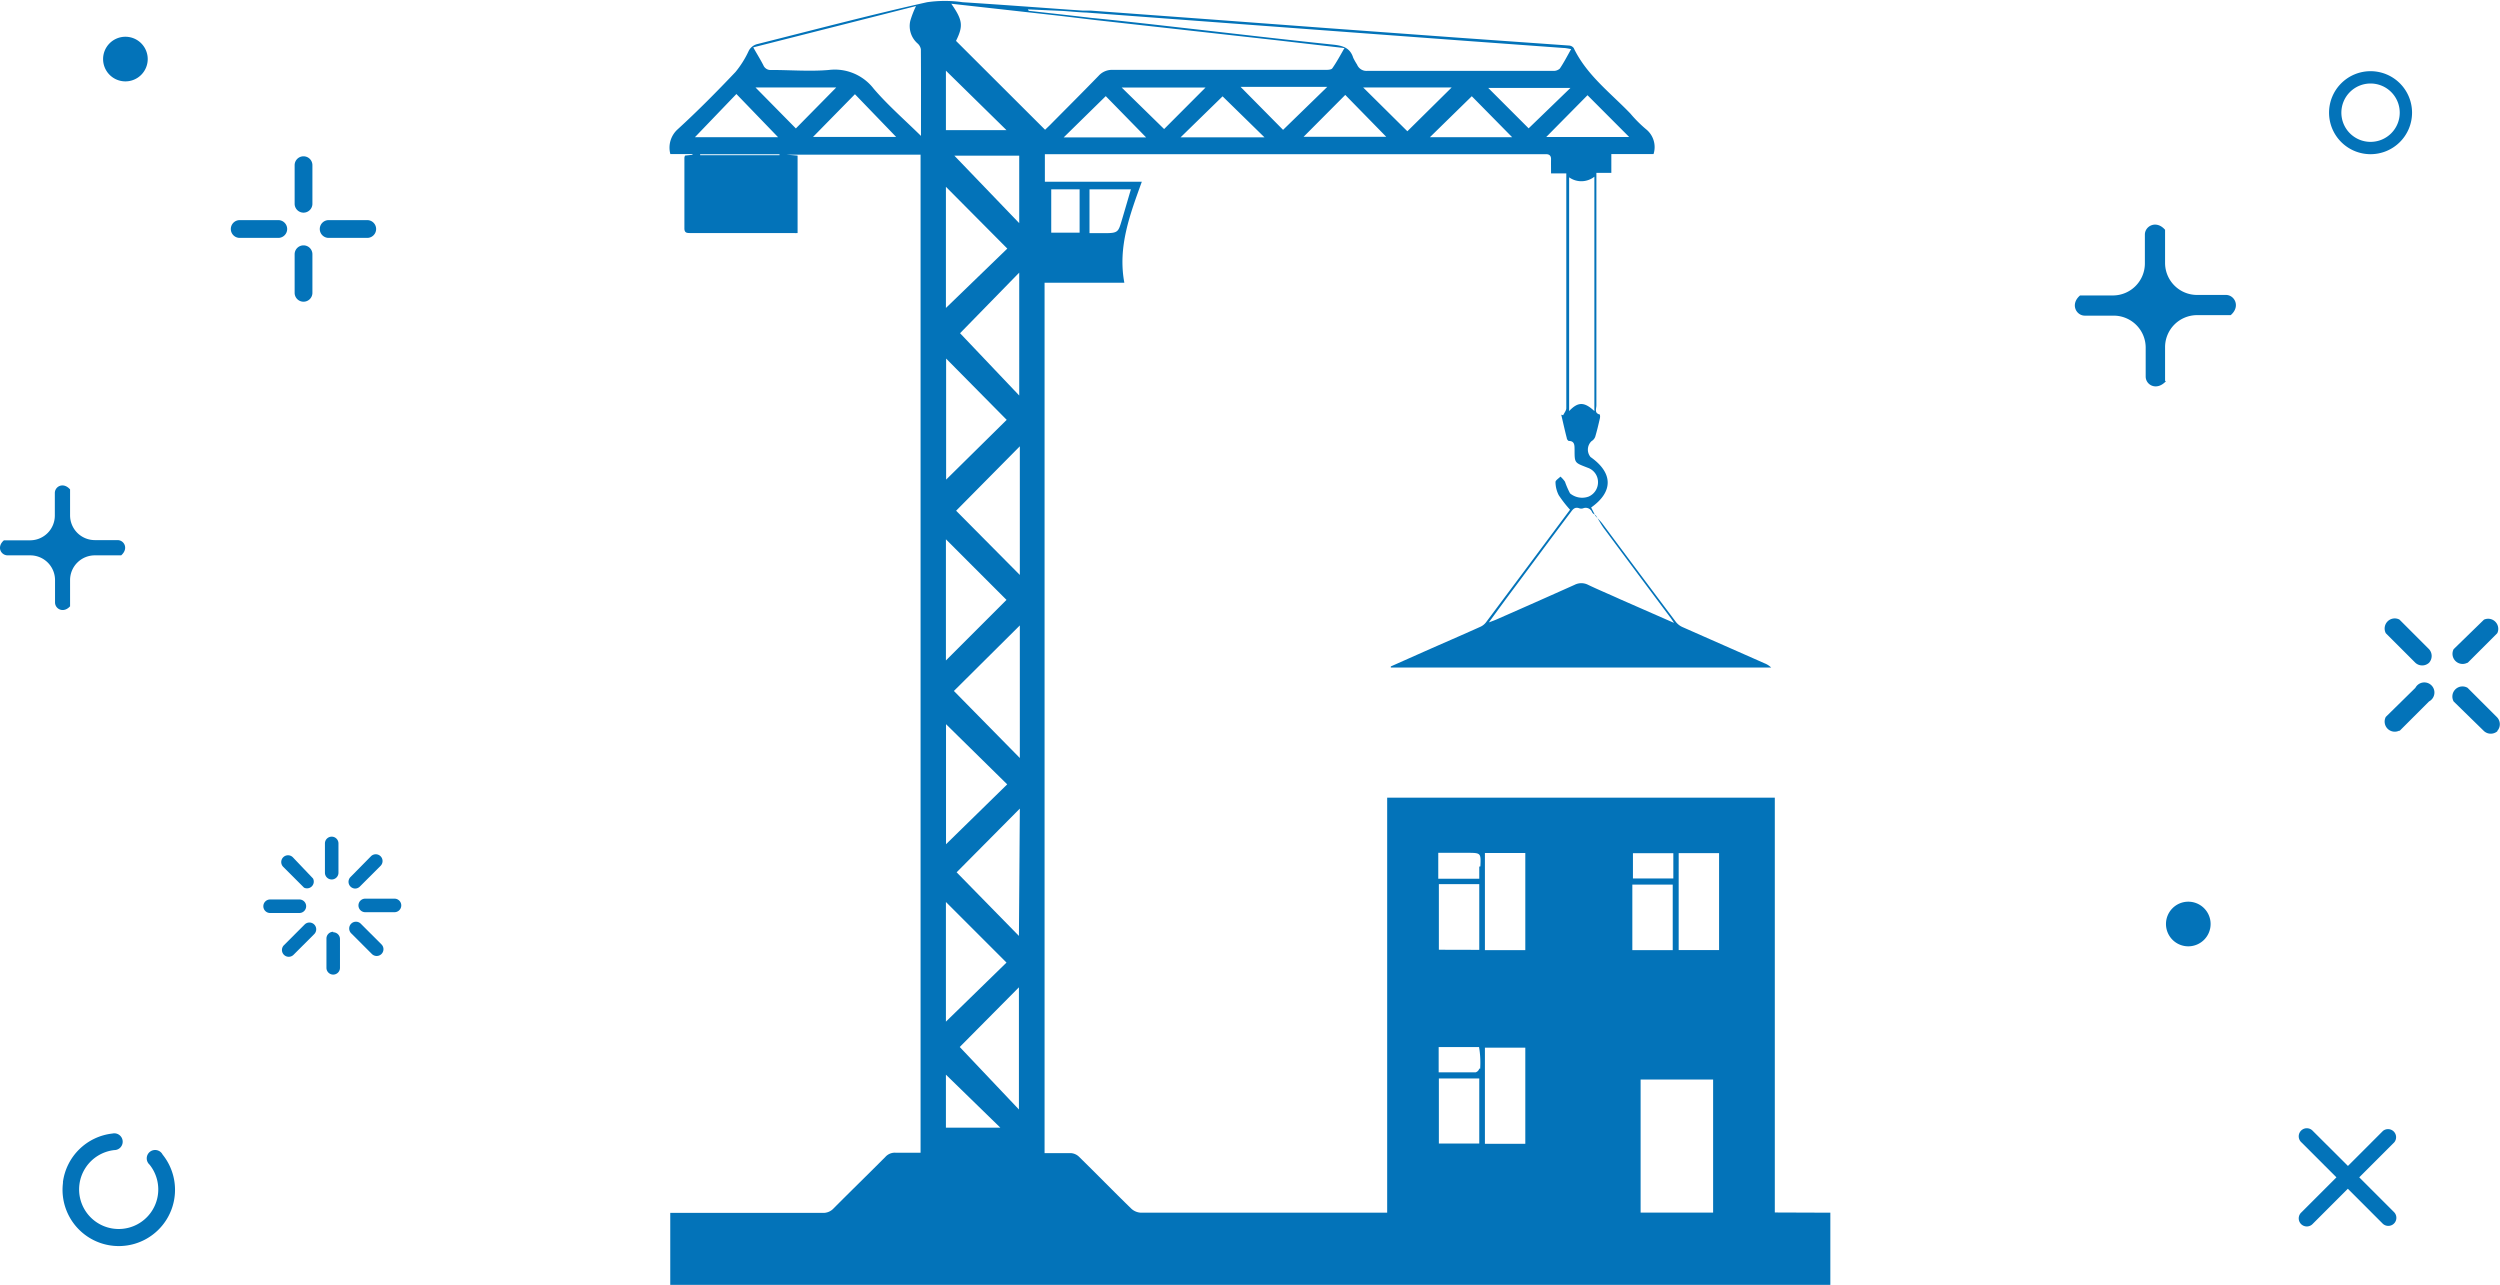 <svg id="Layer_1" data-name="Layer 1" xmlns="http://www.w3.org/2000/svg" viewBox="0 0 247.59 127.25"><defs><style>.cls-1{fill:#0373b9;}</style></defs><title>Our Solutions</title><path class="cls-1" d="M30.09,87.9A.67.67,0,0,0,31,87L29,84.9a.67.67,0,0,0-.95.95l2.05,2.05Z"/><path class="cls-1" d="M30.32,89.75a.67.67,0,0,0-.67-.67h-2.9a.67.67,0,1,0,0,1.34h2.9a.67.67,0,0,0,.67-.67Z"/><path class="cls-1" d="M30.17,91.56l-2.05,2.05a.67.67,0,1,0,.95.95l2.05-2.05a.67.67,0,0,0-.95-.95Z"/><path class="cls-1" d="M33,92.28a.67.67,0,0,0-.67.67v2.9a.67.67,0,1,0,1.34,0V93a.67.67,0,0,0-.67-.67Z"/><path class="cls-1" d="M35.73,91.48a.67.67,0,0,0-.95.95l2.05,2.05a.67.67,0,0,0,.95-.95l-2.05-2.05Z"/><path class="cls-1" d="M39.07,89h-2.9a.67.67,0,1,0,0,1.34h2.9a.67.67,0,0,0,0-1.34Z"/><path class="cls-1" d="M35.17,88a.67.67,0,0,0,.47-.2l2.05-2.05a.67.67,0,0,0-.95-.95L34.7,86.87A.67.67,0,0,0,35.17,88Z"/><path class="cls-1" d="M32.85,87.1a.67.67,0,0,0,.67-.67v-2.9a.67.67,0,0,0-1.34,0v2.9a.67.67,0,0,0,.67.67Z"/><path class="cls-1" d="M30.06,15.48a.88.88,0,0,0-.88.88v3.82a.88.88,0,1,0,1.76,0V16.36a.88.88,0,0,0-.88-.88Z"/><path class="cls-1" d="M30.06,24.3a.88.88,0,0,0-.88.88V29a.88.88,0,1,0,1.76,0V25.18a.88.88,0,0,0-.88-.88Z"/><path class="cls-1" d="M36.37,21.8H32.55a.88.88,0,1,0,0,1.76h3.82a.88.88,0,1,0,0-1.76Z"/><path class="cls-1" d="M27.56,21.8H23.74a.88.88,0,0,0,0,1.76h3.82a.88.88,0,0,0,0-1.76Z"/><path class="cls-1" d="M247.31,72.4a1,1,0,0,0,0-1.35l-2.93-2.93A1,1,0,0,0,243,69.47L246,72.4a1,1,0,0,0,1.35,0Z"/><path class="cls-1" d="M240.56,65.64a1,1,0,0,0,0-1.35l-2.93-2.93a1,1,0,0,0-1.35,1.35l2.93,2.93a1,1,0,0,0,1.35,0Z"/><path class="cls-1" d="M237.63,72.4l2.93-2.93a1,1,0,1,0-1.35-1.35L236.28,71a1,1,0,0,0,1.35,1.35Z"/><path class="cls-1" d="M244.39,65.64l2.93-2.93A1,1,0,0,0,246,61.37L243,64.29a1,1,0,0,0,1.35,1.35Z"/><path class="cls-1" d="M234.77,8.27a2.89,2.89,0,1,0,2.89,2.89,2.89,2.89,0,0,0-2.89-2.89Zm0,7a4.11,4.11,0,1,1,4.11-4.11,4.11,4.11,0,0,1-4.11,4.11Z"/><path class="cls-1" d="M236,112l-3.47,3.47L229.05,112a.8.8,0,1,0-1.13,1.13l3.47,3.47-3.47,3.47a.8.8,0,1,0,1.13,1.13l3.47-3.47,3.47,3.47a.8.8,0,0,0,1.13-1.13l-3.47-3.47,3.47-3.47A.8.8,0,0,0,236,112Z"/><path class="cls-1" d="M6.23,117.08a5.57,5.57,0,0,1,4.91-4.82.83.83,0,1,1,.18,1.64,3.92,3.92,0,1,0,3.49,1.44.83.83,0,1,1,1.29-1,5.57,5.57,0,1,1-9.86,2.78Z"/><path class="cls-1" d="M218.93,91.51a2.21,2.21,0,1,1-2.21-2.21,2.21,2.21,0,0,1,2.21,2.21Z"/><path class="cls-1" d="M14.63,5.85a2.21,2.21,0,1,1-2.21-2.21,2.21,2.21,0,0,1,2.21,2.21Z"/><path class="cls-1" d="M6.94,60.05V57.47A2.45,2.45,0,0,1,9.39,55H12c.76-.67.3-1.51-.36-1.51H9.39a2.45,2.45,0,0,1-2.45-2.45V48.47c-.67-.76-1.51-.3-1.51.36v2.21A2.45,2.45,0,0,1,3,53.51H.39C-.37,54.17.1,55,.76,55H3a2.45,2.45,0,0,1,2.45,2.45v2.21c0,.66.85,1.12,1.51.36Z"/><path class="cls-1" d="M214.42,37.71V34.38a3.17,3.17,0,0,1,3.17-3.17h3.33c1-.86.38-2-.47-2h-2.86a3.17,3.17,0,0,1-3.17-3.17V22.76c-.86-1-2-.38-2,.47v2.86a3.17,3.17,0,0,1-3.17,3.17H206c-1,.86-.38,2,.47,2h2.86a3.17,3.17,0,0,1,3.17,3.17v2.86c0,.85,1.09,1.45,2,.47Z"/><path class="cls-1" d="M175.77,120.08V79H137.38V120.1h-5.72c-6.22,0-12.45,0-18.67,0a1.49,1.49,0,0,1-.94-.39c-1.76-1.71-3.47-3.47-5.23-5.19a1.28,1.28,0,0,0-.78-.32c-.85,0-1.71,0-2.59,0V28h7.9c-.66-3.54.54-6.71,1.73-10h-9.6V15.27h48.75c.3,0,.6,0,.9,0s.49.15.48.5,0,.89,0,1.4h1.51c0,.24,0,.4,0,.57q0,11.35,0,22.69c0,.23-.2.46-.31.69l-.19-.05c.18.77.35,1.55.55,2.32,0,.11.13.27.2.28.61,0,.56.49.57.89,0,1.26,0,1.26,1.14,1.7l.18.07a1.5,1.5,0,0,1,1,1.41,1.54,1.54,0,0,1-.93,1.44,1.87,1.87,0,0,1-1.84-.32,8.36,8.36,0,0,1-.5-1.15,2.72,2.72,0,0,0-.45-.51c-.17.18-.5.37-.49.55a2.94,2.94,0,0,0,.32,1.29,12,12,0,0,0,1.12,1.44c-2.69,3.61-5.51,7.39-8.33,11.16a1.43,1.43,0,0,1-.54.43c-1.84.83-3.7,1.63-5.55,2.45L137.74,66l0,.11h37.67a2,2,0,0,0-.66-.42c-2.71-1.2-5.42-2.39-8.13-3.59a1.69,1.69,0,0,1-.64-.5q-3.65-4.85-7.27-9.72c-.21-.28-.46-.52-.7-.78h0l-.43-.84c2.21-1.56,2.18-3.43-.06-5a1.15,1.15,0,0,1,.1-1.57.86.86,0,0,0,.36-.42c.18-.6.32-1.2.46-1.81a.85.85,0,0,0,0-.41c-.57-.13-.34-.58-.34-.89q0-11.08,0-22.16v-.88h1.48V15.26h4.18a2.27,2.27,0,0,0-.74-2.46,12.53,12.53,0,0,1-1.55-1.55c-2-2.08-4.34-3.82-5.62-6.5a.63.63,0,0,0-.46-.24l-11-.78-13-.95-11.53-.86-11.84-.87h0l-.27,0-.52,0h0l-1.45-.1c-3.48-.25-7-.51-10.44-.73a12.31,12.31,0,0,0-3.53,0C86.26,1.46,80.67,2.94,75.06,4.35a1.31,1.31,0,0,0-.92.71,9.59,9.59,0,0,1-1.3,2.07C71,9.07,69.09,11,67.11,12.81a2.44,2.44,0,0,0-.72,2.45h2.19v.07l-.74.08a.87.87,0,0,0-.06.21c0,2.34,0,4.69,0,7,0,.45.25.46.58.46H78.62a2.69,2.69,0,0,0,.37,0V15.41l-1.07-.09H91.17v98.84c-.86,0-1.67,0-2.49,0a1.25,1.25,0,0,0-1,.42c-1.7,1.71-3.43,3.39-5.13,5.1a1.38,1.38,0,0,1-1.07.44c-4.83,0-9.65,0-14.48,0h-.62v7.15H181.27v-7.17ZM107.9,18.75H112c-.32,1.08-.62,2.13-.93,3.16s-.36,1.18-1.57,1.18H107.9Zm-3.79,0h2.81v4.29h-2.81Zm53.58,32c.07.13.23.2.36.3.3.48.57,1,.91,1.43q3.25,4.38,6.52,8.75c.07.1.13.2.31.46l-5.4-2.37c-1-.46-2.09-.91-3.11-1.4a1.46,1.46,0,0,0-1.34,0c-2.59,1.16-5.18,2.31-7.78,3.45-.19.08-.38.15-.71.27.92-1.26,1.75-2.4,2.6-3.53,1.85-2.48,3.71-5,5.56-7.45.22-.3.42-.46.8-.32a.6.6,0,0,0,.38,0A.68.68,0,0,1,157.69,50.77ZM72.93,9.31l4.13,4.28H68.82Zm-3.59,6.06v-.09H77.2v.09Zm5.48-6.71h8l-4,4.06Zm5.7,4.9,4.15-4.23,4.08,4.23Zm10.69-.1c-1.66-1.63-3.29-3.05-4.68-4.67a4.86,4.86,0,0,0-4.45-1.86c-1.88.16-3.79,0-5.68,0a.77.77,0,0,1-.8-.47c-.29-.57-.64-1.12-1-1.77L90.72.6a9.27,9.27,0,0,0-.57,1.47,2.29,2.29,0,0,0,.72,2.23,1,1,0,0,1,.33.58C91.22,7.67,91.21,10.47,91.21,13.46Zm14.13.15,4.17-4.09,4,4.09Zm5.75-4.94h8.3l-4.1,4.11Zm5.83,4.93,4.16-4.06,4.15,4.06Zm5.94-5h8.59l-4.38,4.26Zm6.24,4.95,4.13-4.15,4.06,4.15ZM135,8.66h8.77L139.38,13Zm6.61,4.93,4.15-4.06,4,4.06Zm9.78-.88-4-4h8.14Zm6.51,28c-1-.93-1.62-.93-2.5,0V17.56a2.08,2.08,0,0,0,2.5-.06Zm-.68-31.28,4.13,4.14h-8.22Zm-52-8.35c.75.05,1.5.13,2.25.16h.08l10.81.81,13.4,1,13.47,1,9.6.7c.23,0,.46.06.77.11-.38.68-.71,1.32-1.12,1.93a.9.9,0,0,1-.66.23c-3.1,0-6.2,0-9.31,0s-6.08,0-9.11,0a1,1,0,0,1-1-.62,6.92,6.92,0,0,1-.38-.67c-.34-1.11-1.2-1.23-2.19-1.33-4.86-.51-9.71-1.08-14.57-1.63-2.65-.3-6.55-.75-9.2-1-2-.24-4.06-.46-6.09-.69-.06,0-.12,0-.16-.15Zm-.15.5,3.36.4,6.83.76L126.56,4l6.59.76c-.42.73-.78,1.4-1.2,2-.09.14-.41.16-.63.16H120.66c-3.49,0-7,0-10.47,0a1.78,1.78,0,0,0-1.4.6c-1.59,1.64-3.21,3.25-4.81,4.87l-.48.46L94.68,4.05c.73-1.48.67-2.05-.47-3.68ZM94.47,68.43,101,61.94V75.07Zm5.28,9.25-6.06,5.93V71.72Zm1.19-55.58-6.42-6.68h6.42Zm0,4.9V39.17L95.08,33Zm-1.18-2.38-6.08,5.88v-12ZM93.7,35.51l6,6.07-6,5.92ZM101,44.2V56.94l-6.31-6.36ZM93.68,7l6,5.89h-6Zm0,46.41,6,6-6,6Zm0,35.92,6,6-6,5.85Zm0,22.35v-5.25l5.39,5.25Zm7.23-1.8-5.86-6.19,5.86-5.91Zm0-17.19-6.17-6.3L101,80.08Zm60.81-8.19h4V87h-4Zm-15.22,28.75h-4v-6.44h4Zm-4-19.19V87.56h4v6.51Zm4,11.77a.53.53,0,0,1-.36.37c-1.2,0-2.41,0-3.66,0v-2.5h4C146.61,104.47,146.63,105.16,146.59,105.84Zm0-20c0,.38,0,.77,0,1.2h-4.06V84.46h2.81C146.68,84.46,146.67,84.46,146.61,85.8Zm4.56,27.45h-4v-9.52h4Zm0-19.18h-4V84.48h4Zm10.6-6.49h4v6.49h-4Zm8,32.48h-7.18V106.91h7.18Zm.59-26h-4V84.49h4Z"/></svg>